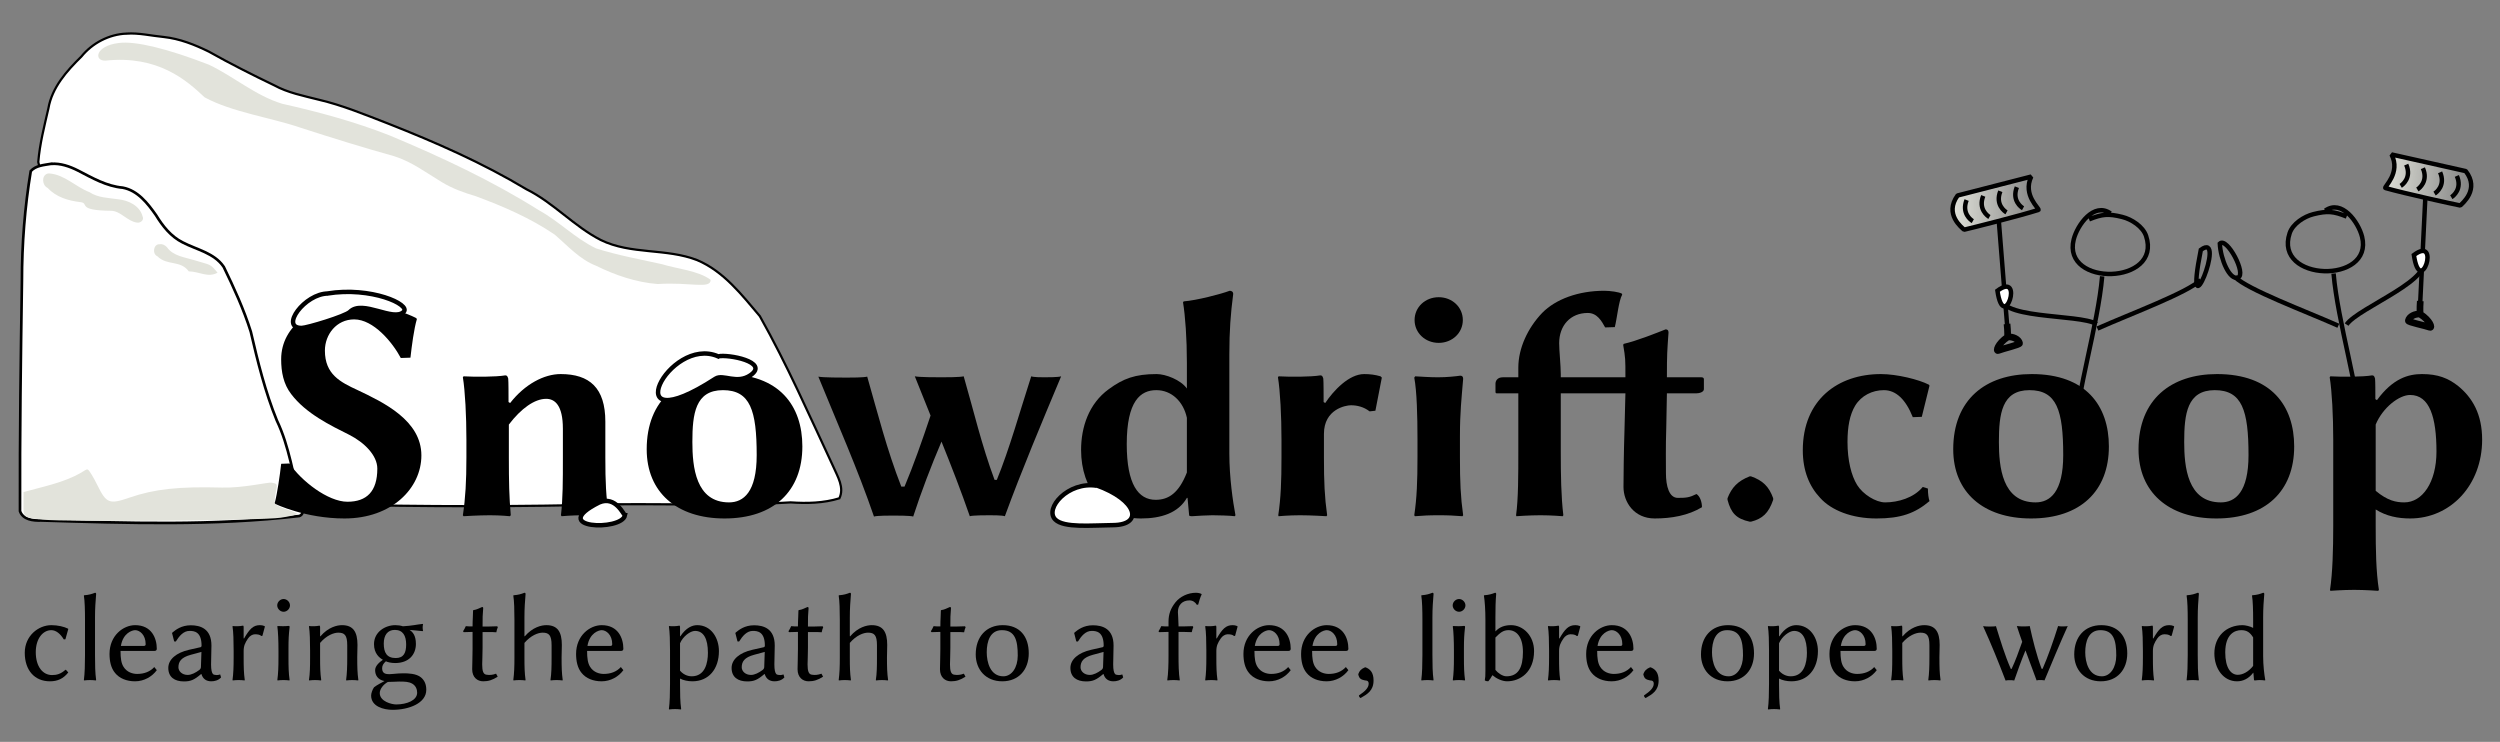 <?xml version="1.0" encoding="UTF-8" standalone="no"?>
<!-- Created with Inkscape (http://www.inkscape.org/) -->

<svg
   xmlns:dc="http://purl.org/dc/elements/1.1/"
   xmlns:cc="http://creativecommons.org/ns#"
   xmlns:rdf="http://www.w3.org/1999/02/22-rdf-syntax-ns#"
   xmlns:svg="http://www.w3.org/2000/svg"
   xmlns="http://www.w3.org/2000/svg"
   xmlns:xlink="http://www.w3.org/1999/xlink"
   version="1.2"
   width="559.69"
   height="166.082"
   id="svg2">
  <rect width="100%" height="100%" fill="#808080" stroke="none"/>
  <defs
     id="defs4">
    <linearGradient
       id="linearGradient3908">
      <stop
         id="stop3910"
         style="stop-color:#e2e3db;stop-opacity:1"
         offset="0" />
      <stop
         id="stop3912"
         style="stop-color:#e2e3db;stop-opacity:0"
         offset="1" />
    </linearGradient>
    <linearGradient
       id="linearGradient3898">
      <stop
         id="stop3900"
         style="stop-color:#e2e3db;stop-opacity:1"
         offset="0" />
      <stop
         id="stop3902"
         style="stop-color:#e2e3db;stop-opacity:0"
         offset="1" />
    </linearGradient>
    <linearGradient
       id="linearGradient3890">
      <stop
         id="stop3892"
         style="stop-color:#e2e3db;stop-opacity:1"
         offset="0" />
      <stop
         id="stop3894"
         style="stop-color:#e2e3db;stop-opacity:0"
         offset="1" />
    </linearGradient>
    <linearGradient
       id="linearGradient3864">
      <stop
         id="stop3866"
         style="stop-color:#333333;stop-opacity:1"
         offset="0" />
    </linearGradient>
    <linearGradient
       id="linearGradient4162">
      <stop
         id="stop4164"
         style="stop-color:#ffffff;stop-opacity:1"
         offset="0" />
    </linearGradient>
    <linearGradient
       id="linearGradient4134">
      <stop
         id="stop4136"
         style="stop-color:#ffffff;stop-opacity:1"
         offset="0" />
    </linearGradient>
    <linearGradient
       id="linearGradient4128">
      <stop
         id="stop4130"
         style="stop-color:#ffffff;stop-opacity:1"
         offset="0" />
    </linearGradient>
    <linearGradient
       id="linearGradient4122">
      <stop
         id="stop4124"
         style="stop-color:#ffffff;stop-opacity:1"
         offset="0" />
    </linearGradient>
    <linearGradient
       id="linearGradient4096">
      <stop
         id="stop4098"
         style="stop-color:#ffffff;stop-opacity:1"
         offset="0" />
    </linearGradient>
    <radialGradient
       cx="-480.725"
       cy="443.142"
       r="10.701"
       fx="-480.725"
       fy="443.142"
       id="radialGradient4102"
       xlink:href="#linearGradient4096"
       gradientUnits="userSpaceOnUse"
       gradientTransform="matrix(1.064,0.257,-0.113,0.466,93.603,360.435)" />
    <linearGradient
       x1="-586.634"
       y1="457.53"
       x2="-578.333"
       y2="456.958"
       id="linearGradient4126"
       xlink:href="#linearGradient4122"
       gradientUnits="userSpaceOnUse"
       gradientTransform="translate(2.269,-12.154)" />
    <linearGradient
       x1="-630.481"
       y1="457.808"
       x2="-604.693"
       y2="457.808"
       id="linearGradient4132"
       xlink:href="#linearGradient4128"
       gradientUnits="userSpaceOnUse"
       gradientTransform="translate(-18.15,-57.854)" />
    <linearGradient
       x1="-706.366"
       y1="390.724"
       x2="-524.84"
       y2="390.724"
       id="linearGradient4138"
       xlink:href="#linearGradient4134"
       gradientUnits="userSpaceOnUse" />
    <linearGradient
       x1="-566.929"
       y1="414.818"
       x2="-544.884"
       y2="414.818"
       id="linearGradient4166"
       xlink:href="#linearGradient4162"
       gradientUnits="userSpaceOnUse" />
    <linearGradient
       x1="-273.526"
       y1="373.75"
       x2="-253.284"
       y2="373.75"
       id="linearGradient3906"
       xlink:href="#linearGradient3898"
       gradientUnits="userSpaceOnUse"
       spreadMethod="pad" />
    <linearGradient
       x1="-252.701"
       y1="374.046"
       x2="-273.408"
       y2="375.756"
       id="linearGradient3914"
       xlink:href="#linearGradient3908"
       gradientUnits="userSpaceOnUse" />
  </defs>
  <g
     transform="translate(713.853,-330.445)"
     id="layer1">
    <g
       id="g4236">
      <path
         d="m -685.562,337.969 c -3.892,0.169 -7.62,2.119 -10.071,5.134 -3.292,3.227 -6.585,6.926 -7.388,11.628 -0.91,3.957 -1.932,7.933 -2.265,11.981 0.471,2.544 2.76,4.134 4.127,6.186 18.47,23.284 36.939,46.568 55.409,69.852 1.591,1.012 3.547,0.315 5.303,0.602 21.508,0.562 43.029,0.548 64.536,-0.01 13.02,-0.134 26.06,0.443 39.062,-0.424 3.649,0.249 7.39,0.168 10.911,-0.918 1.163,-2.403 -0.41,-4.893 -1.358,-7.072 -5.299,-11.324 -10.314,-22.805 -16.454,-33.709 -4.042,-4.776 -8.083,-10.027 -14.015,-12.534 -6.925,-2.705 -14.822,-1.193 -21.567,-4.498 -6.031,-3.076 -10.596,-8.361 -16.67,-11.373 -9.799,-5.89 -20.307,-10.493 -30.924,-14.686 -5.146,-1.977 -10.249,-4.127 -15.637,-5.377 -3.363,-0.859 -6.824,-1.523 -9.9,-3.207 -4.943,-2.376 -9.844,-4.844 -14.623,-7.535 -3.187,-1.565 -6.527,-2.887 -10.081,-3.278 -2.803,-0.264 -5.562,-0.951 -8.395,-0.762 z"
         id="path4114"
         style="fill:url(#linearGradient4138);fill-opacity:1;stroke:#000000;stroke-width:0.5;stroke-linecap:butt;stroke-linejoin:miter;stroke-miterlimit:4;stroke-opacity:1;stroke-dasharray:none" />
      <path
         d="m -690.265,344.021 c 11.818,-1.273 18.243,4.464 22.226,8.219 6.134,3.333 14.939,4.547 21.502,6.808 6.949,2.251 13.928,4.414 20.962,6.38 3.914,1.226 7.201,3.732 10.672,5.818 2.357,1.43 4.96,2.354 7.589,3.133 6.135,2.275 12.213,4.894 17.639,8.587 2.933,2.516 5.585,5.548 9.272,6.977 4.311,2.12 8.967,3.716 13.778,4.089 7.343,-0.469 11.863,1.216 11.875,-0.938 -2.772,-2.081 -7.664,-2.478 -10.849,-3.49 -4.944,-1.111 -9.968,-1.996 -14.793,-3.543 -4.65,-2.214 -8.26,-6.043 -12.757,-8.516 -10.598,-6.659 -21.975,-11.976 -33.508,-16.795 -7.777,-3.055 -15.864,-5.247 -24.007,-7.073 -6,-1.816 -10.8,-6.077 -16.4,-8.74 -9.251,-3.589 -16.474,-5.37 -20.216,-4.865 -5.299,0.654 -5.564,4.031 -2.986,3.948 z"
         id="path4158"
         style="fill:#e2e3db;fill-opacity:1;stroke-width:0.5;stroke-miterlimit:4;stroke-dasharray:none" />
    </g>
    <g
       transform="matrix(-1,0.018,0.018,1,-440.39,1.719)"
       id="g3872">
      <path
         d="m -261.168,400.823 c 0.166,1.724 0.09,2.919 0.09,2.919 -2.288,1.54 -2.679,3.211 -2.133,2.996 1.039,-0.408 4.872,-1.236 4.8,-1.564 -0.207,-0.947 -1.521,-1.553 -2.667,-1.432"
         id="path3874"
         style="fill:none;stroke:#000000;stroke-width:1.5;stroke-linecap:butt;stroke-linejoin:miter;stroke-miterlimit:4;stroke-opacity:1;stroke-dasharray:none" />
      <path
         d="m -253.799,375.385 c 0.285,-0.285 -3.558,-3.332 -1.519,-7.482 l -16.536,4.022 c -3.109,4.151 0.895,7.214 1.354,7.673 1.487,-0.319 12.426,-2.914 16.7,-4.213 z"
         id="path3876"
         style="fill:url(#linearGradient3914);fill-opacity:1;stroke:#000000;stroke-width:1px;stroke-linecap:butt;stroke-linejoin:bevel;stroke-opacity:1" />
      <path
         d="m -269.853,372.969 c -1.203,2.93 0.894,4.493 1.328,4.736"
         id="path3878"
         style="fill:none;stroke:#000000;stroke-width:1px;stroke-linecap:butt;stroke-linejoin:miter;stroke-opacity:1" />
      <path
         d="m -266.121,372.089 c -1.203,2.93 0.894,4.493 1.328,4.736"
         id="path3880"
         style="fill:none;stroke:#000000;stroke-width:1px;stroke-linecap:butt;stroke-linejoin:miter;stroke-opacity:1" />
      <path
         d="m -262.283,371.102 c -1.203,2.93 0.894,4.493 1.328,4.736"
         id="path3882"
         style="fill:none;stroke:#000000;stroke-width:1px;stroke-linecap:butt;stroke-linejoin:miter;stroke-opacity:1" />
      <path
         d="m -258.569,370.232 c -1.203,2.93 0.894,4.493 1.328,4.736"
         id="path3884"
         style="fill:none;stroke:#000000;stroke-width:1px;stroke-linecap:butt;stroke-linejoin:miter;stroke-opacity:1" />
      <path
         d="M 452.775,71.739 451.158,47.49"
         transform="translate(-713.853,330.445)"
         id="path3886"
         style="fill:none;stroke:#000000;stroke-width:1px;stroke-linecap:butt;stroke-linejoin:miter;stroke-opacity:1" />
    </g>
    <g
       id="g4240">
      <path
         d="m -702.438,367.125 c -1.571,0.277 -3.385,0.357 -4.531,1.625 -1.342,8.112 -1.973,16.332 -1.974,24.553 -0.259,17.189 -0.487,34.38 -0.432,51.572 0.646,1.918 2.983,2.165 4.719,2.094 19.265,0.585 38.622,1.227 57.812,-1 1.189,-0.44 0.875,-2.015 0.312,-2.844 -1.745,-6.194 -2.542,-12.703 -5.351,-18.559 -2.603,-6.404 -4.265,-13.134 -5.821,-19.852 -1.573,-5.011 -3.768,-9.807 -6.059,-14.518 -2.126,-3.145 -6.086,-3.843 -9.242,-5.502 -2.588,-1.3 -4.44,-3.647 -5.917,-6.072 -1.855,-2.637 -4.093,-5.532 -7.448,-6.162 -3.631,-0.317 -6.842,-2.19 -10.013,-3.829 -1.889,-0.95 -3.908,-1.663 -6.055,-1.506 z"
         id="path3244"
         style="fill:#ffffff;fill-opacity:1;stroke:#000000;stroke-width:0.6;stroke-linecap:butt;stroke-linejoin:miter;stroke-miterlimit:4;stroke-opacity:1;stroke-dasharray:none" />
      <path
         d="m -704.258,446.779 c -4.46,-0.495 -4.358,-0.412 -4.339,-3.501 l 0.016,-2.673 4.788,-1.268 c 8.471,-2.243 8.956,-4.162 9.64,-3.74 0.313,0.193 1.26,1.757 2.105,3.475 2.009,4.082 2.67,4.34 7.163,2.786 5.591,-1.933 11.049,-2.526 20.757,-2.256 4.681,0.13 10.366,-1.247 11.094,-1.1 1.322,0.266 1.323,0.268 0.919,2.16 -0.222,1.042 -0.302,2.16 -0.177,2.484 0.125,0.325 1.291,0.926 2.592,1.336 1.301,0.41 2.365,0.877 2.365,1.037 0,0.16 -1.676,0.538 -3.724,0.839 -4.331,0.637 -48.129,0.983 -53.2,0.42 l 0,0 z"
         id="path3276"
         style="fill:#e2e3db;fill-opacity:1;stroke-width:4;stroke-miterlimit:4;stroke-dasharray:none" />
      <path
         d="m -678.094,385.125 c -1.417,-0.111 -1.741,2.166 -0.531,2.688 2.222,2.208 5.12,0.789 7.04,3.384 2.362,0.033 4.29,1.499 6.438,0.297 -1.773,-2.128 -1.442,-1.624 -5.184,-2.797 -2.154,-0.675 -4.745,-0.905 -6.148,-2.914 -0.408,-0.437 -0.999,-0.779 -1.615,-0.658 z"
         id="path3278"
         style="fill:#e2e3db;fill-opacity:1;stroke-width:4;stroke-miterlimit:4;stroke-dasharray:none" />
      <path
         d="m -703.312,369.344 c -1.301,0.526 -1.085,2.603 0.094,3.156 1.953,2.088 4.645,2.883 7.371,3.198 2.095,0.242 -0.98,1.863 6.874,1.939 2.102,0.02 3.652,2.367 5.786,2.644 0.792,0.13 1.674,-0.577 1.25,-1.406 -0.607,-2.363 -3.173,-3.592 -5.43,-3.81 -2.184,-0.334 -4.549,-0.324 -6.445,-1.596 -3.08,-1.166 -5.533,-3.902 -8.938,-4.188 -0.194,-0.012 -0.378,-0.005 -0.562,0.062 z"
         id="path3280"
         style="fill:#e2e3db;fill-opacity:1;stroke-width:4;stroke-miterlimit:4;stroke-dasharray:none" />
    </g>
    <g
       transform="translate(311.429,100)"
       id="flowRoot2985"
       style="font-size:12px;font-style:normal;font-variant:normal;font-weight:bold;font-stretch:normal;line-height:125%;letter-spacing:0px;word-spacing:0px;fill:#000000;fill-opacity:1;stroke:none;font-family:Linux Biolinum Shadow O;-inkscape-font-specification:Linux Biolinum Shadow O Bold">
      <path
         d="m -947.503,342.774 c -4.392,0 -10.44,-4.752 -12.96,-8.568 l -1.872,0.072 c -0.288,2.592 -0.864,6.624 -1.44,8.784 l 0.144,0.216 c 0,0 6.696,3.24 15.48,3.24 10.584,0 17.208,-6.768 17.208,-14.112 0,-7.848 -8.496,-11.88 -14.256,-14.616 -3.888,-1.8 -7.344,-3.528 -7.344,-8.856 0,-3.6 2.592,-6.984 6.552,-6.984 4.32,0 8.568,5.112 10.44,8.64 l 2.16,-0.072 c 0.288,-2.592 0.792,-6.48 1.44,-8.64 l -0.144,-0.216 c 0,0 -5.904,-3.24 -14.688,-3.24 -8.136,0 -15.552,4.824 -15.552,12.456 0,2.808 0.504,5.544 2.232,7.776 3.312,4.392 8.856,7.056 13.032,9.144 3.384,1.728 6.264,4.608 6.264,7.56 0,5.112 -2.376,7.416 -6.696,7.416"
         id="path4343"
         style="font-size:72px;font-family:Linux Biolinum O;-inkscape-font-specification:Linux Biolinum O Bold" />
      <path
         d="m -889.761,332.838 0,-7.992 c 0,-7.56 -3.528,-10.656 -10.008,-10.656 -3.672,0 -7.992,2.232 -11.304,6.48 l -0.36,-0.216 c 0,-1.584 0,-4.608 -0.072,-5.256 -0.144,-0.432 -0.216,-0.72 -0.648,-0.72 -2.088,0.36 -6.84,0.36 -9.36,0.216 l -0.144,0.216 c 0.504,3.096 0.792,8.64 0.792,13.968 l 0,3.96 c 0,5.4 -0.216,9.144 -0.792,12.96 l 0.144,0.216 c 0,0 3.384,-0.216 5.904,-0.216 2.448,0 4.464,0.216 4.464,0.216 l 0.216,-0.216 c -0.36,-4.104 -0.432,-7.488 -0.432,-12.96 l 0,-7.344 c 2.736,-3.6 5.76,-5.76 8.352,-5.76 1.944,0 3.744,1.44 3.744,6.696 l 0,6.408 c 0,5.4 0,9.144 -0.432,12.96 l 0.144,0.216 c 0,0 2.304,-0.216 4.824,-0.216 2.448,0 5.616,0.216 5.616,0.216 l 0.144,-0.216 c -0.648,-4.104 -0.792,-7.488 -0.792,-12.96"
         id="path4345"
         style="font-size:72px;font-family:Linux Biolinum O;-inkscape-font-specification:Linux Biolinum O Bold" />
      <path
         d="m -880.501,331.038 c 0,9.576 6.696,15.48 17.424,15.48 11.016,0 17.424,-6.12 17.424,-16.128 0,-9.072 -5.112,-16.2 -17.28,-16.2 -10.296,0 -17.568,5.688 -17.568,16.848 m 17.064,-13.248 c 6.12,0 7.56,4.536 7.56,14.544 0,8.28 -2.952,10.584 -6.192,10.584 -7.488,0 -8.208,-7.992 -8.208,-13.536 0,-6.264 0.648,-11.592 6.84,-11.592"
         id="path4347"
         style="font-size:72px;font-family:Linux Biolinum O;-inkscape-font-specification:Linux Biolinum O Bold" />
      <path
         d="m -829.623,346.086 c 0.648,-0.216 3.672,-0.216 4.32,-0.216 0.648,0 3.888,0 4.464,0.216 1.8,-5.544 4.032,-11.376 6.336,-16.776 2.232,5.544 4.392,11.088 6.336,16.704 0.648,-0.216 3.816,-0.216 4.464,-0.216 0.648,0 2.808,0 3.384,0.216 3.744,-10.224 8.28,-21.024 12.6,-31.32 -0.576,0.216 -3.096,0.216 -3.744,0.216 -0.648,0 -2.376,0 -2.952,-0.216 -2.448,7.56 -4.896,16.344 -7.704,23.184 l -0.504,0 c -2.88,-7.704 -4.68,-15.48 -6.912,-23.184 -0.864,0.216 -4.032,0.216 -4.968,0.216 -1.008,0 -4.968,0 -5.976,-0.216 1.152,2.952 2.376,5.832 3.528,8.784 -1.872,5.616 -3.888,11.304 -5.832,15.912 l -0.72,0 c -3.24,-8.28 -5.256,-16.344 -7.632,-24.624 -0.864,0.216 -3.672,0.216 -4.608,0.216 -1.008,0 -5.328,0 -6.336,-0.216 4.32,10.584 8.856,20.808 12.456,31.32"
         id="path4349"
         style="font-size:72px;font-family:Linux Biolinum O;-inkscape-font-specification:Linux Biolinum O Bold" />
      <path
         d="m -759.566,336.222 c -1.8,4.608 -4.104,6.12 -6.984,6.12 -3.888,0 -6.48,-3.456 -6.48,-12.456 0,-9.72 3.096,-12.096 6.624,-12.096 3.384,0 6.048,2.52 6.84,6.192 l 0,12.24 m 0,5.688 0.144,0 0.36,3.888 c 0,0.144 0.216,0.216 0.648,0.216 0.936,-0.072 3.528,-0.216 4.536,-0.216 0.936,0 4.104,0.072 5.04,0.216 l 0.144,-0.216 c -0.576,-3.096 -1.368,-8.424 -1.368,-13.824 l 0,-22.176 c 0,-5.328 0.288,-9.072 0.864,-13.536 0,-0.504 -0.36,-0.72 -0.792,-0.72 -1.872,0.72 -7.416,2.16 -10.296,2.376 l -0.144,0.216 c 0.504,3.096 0.864,8.064 0.864,13.536 l 0,5.76 c -1.368,-1.944 -4.752,-3.24 -6.768,-3.24 -4.824,0 -7.488,1.008 -10.728,3.384 -4.464,3.24 -6.192,8.496 -6.192,13.608 0,8.856 5.4,15.336 13.392,15.336 4.536,0 8.352,-1.224 10.296,-4.608"
         id="path4351"
         style="font-size:72px;font-family:Linux Biolinum O;-inkscape-font-specification:Linux Biolinum O Bold" />
      <path
         d="m -728.597,320.67 -0.36,-0.216 c 0,-1.584 -10e-6,-4.608 -0.072,-5.256 -0.144,-0.432 -0.216,-0.72 -0.648,-0.72 -2.088,0.36 -6.84,0.36 -9.36,0.216 l -0.144,0.216 c 0.504,3.096 0.792,8.64 0.792,13.968 l 0,3.96 c 0,5.4 -0.144,9.072 -0.72,12.96 l 0.072,0.216 c 0,0 2.304,-0.216 4.824,-0.216 2.448,0 5.904,0.216 5.904,0.216 l 0.144,-0.216 c -0.576,-4.104 -0.72,-7.488 -0.72,-12.96 l 0,-5.256 c 0,-5.544 4.896,-6.408 6.048,-6.408 1.368,0 2.88,0.36 4.176,1.368 l 1.296,-0.144 1.44,-7.416 -0.288,-0.288 c -1.224,-0.36 -2.376,-0.504 -3.672,-0.504 -3.384,0 -6.84,3.672 -8.712,6.48"
         id="path4353"
         style="font-size:72px;font-family:Linux Biolinum O;-inkscape-font-specification:Linux Biolinum O Bold" />
      <path
         d="m -708.59,302.094 c 0,2.88 2.376,5.112 5.4,5.112 3.024,0 5.4,-2.232 5.4,-5.112 0,-2.88 -2.376,-5.112 -5.4,-5.112 -3.024,0 -5.4,2.232 -5.4,5.112 m 0.648,26.784 0,3.96 c 0,5.4 -0.144,9.072 -0.72,12.96 l 0.144,0.216 c 2.16,-0.144 2.808,-0.216 5.328,-0.216 2.448,0 3.168,0.072 5.328,0.216 l 0.144,-0.216 c -0.576,-4.104 -0.72,-7.488 -0.72,-12.96 l 0,-4.752 c 0,-5.4 0.36,-8.424 0.72,-12.816 0,-0.504 -0.216,-0.72 -0.648,-0.72 -1.008,0.144 -2.952,0.36 -4.968,0.36 -1.872,0 -3.816,-0.144 -5.112,-0.216 l -0.216,0.288 c 0.576,3.096 0.72,8.496 0.72,13.896"
         id="path4355"
         style="font-size:72px;font-family:Linux Biolinum O;-inkscape-font-specification:Linux Biolinum O Bold" />
      <path
         d="m -680.038,300.51 c -3.168,3.312 -5.328,7.848 -5.328,12.24 l 0,2.16 -3.456,0 c -1.296,0 -1.656,0.864 -1.656,1.44 l 0,1.728 c 0,0.36 0.072,0.432 0.36,0.432 l 4.752,0 0,12.888 c 0,5.4 0,10.728 -0.504,14.4 l 0.072,0.216 c 0,0 2.88,-0.216 5.4,-0.216 2.448,0 4.968,0.216 4.968,0.216 l 0.144,-0.216 c -0.504,-4.176 -0.576,-9 -0.576,-14.4 l 0,-12.888 9.72,0 0.576,0 4.176,0 -0.216,8.496 c -0.144,4.32 -0.216,10.296 -0.216,12.456 0,3.384 2.376,7.056 6.984,7.056 3.744,0 7.488,-0.648 10.584,-2.52 0,-1.152 -0.432,-2.448 -1.224,-2.952 -1.584,0.792 -2.304,0.864 -4.176,0.864 -1.944,0 -2.664,-2.592 -2.664,-5.544 0,-2.16 -0.072,-5.832 0.072,-10.152 l 0.144,-7.704 6.552,0 c 0.72,0 1.728,-0.288 1.728,-0.936 l 0,-2.232 c 0,-0.288 -0.216,-0.432 -0.576,-0.432 l -7.704,0 c 0,-5.4 0.072,-5.832 0.36,-10.008 0,-0.504 -0.216,-0.72 -0.648,-0.72 -1.8,0.72 -6.48,2.592 -9.36,3.24 l -0.144,0.216 c 0.504,3.024 0.504,3.096 0.504,7.272 l -3.096,0 -1.08,0 -10.296,0 0,-0.72 c 0,-1.8 -0.36,-5.328 -0.36,-6.912 0,-3.96 2.52,-6.768 6.408,-6.768 2.088,0 3.096,1.8 3.888,3.24 l 2.16,-0.072 c 0.504,-1.944 0.864,-5.904 1.656,-7.272 l -0.072,-0.216 c -0.576,-0.36 -2.592,-0.648 -3.96,-0.648 -5.76,0 -10.872,1.872 -13.896,4.968"
         id="path4357"
         style="font-size:72px;font-family:Linux Biolinum O;-inkscape-font-specification:Linux Biolinum O Bold" />
      <path
         d="m -638.534,342.342 c 0.792,3.024 2.016,4.248 4.968,4.896 l 0.288,0 c 2.592,-0.648 3.96,-1.944 4.968,-4.896 l 0,-0.36 c -0.936,-2.592 -2.304,-3.96 -4.968,-4.896 l -0.288,0 c -2.736,1.08 -4.032,2.52 -4.968,4.896 l 0,0.36"
         id="path4359"
         style="font-size:72px;font-family:Linux Biolinum O;-inkscape-font-specification:Linux Biolinum O Bold" />
      <path
         d="m -603.535,317.79 c 2.736,0 4.896,2.088 6.48,6.048 l 2.016,-0.072 1.728,-6.984 -0.144,-0.216 c -2.232,-1.152 -7.128,-2.376 -10.728,-2.376 -9.648,0 -17.496,5.76 -17.496,17.064 0,4.536 1.44,8.064 3.888,10.656 2.52,2.808 7.128,4.608 12.6,4.608 5.472,0 8.64,-1.152 11.88,-3.888 -0.216,-0.648 -0.36,-1.656 -0.36,-2.808 l -1.152,-0.36 c -2.016,2.448 -5.544,3.456 -8.424,3.456 -2.088,0 -4.968,-1.8 -6.264,-3.888 -1.296,-2.088 -2.16,-5.472 -2.16,-9.648 0,-3.384 0.504,-6.12 1.728,-8.136 1.368,-2.232 3.816,-3.456 6.408,-3.456"
         id="path4361"
         style="font-size:72px;font-family:Linux Biolinum O;-inkscape-font-specification:Linux Biolinum O Bold" />
      <path
         d="m -588.001,331.038 c 0,9.576 6.696,15.48 17.424,15.48 11.016,0 17.424,-6.12 17.424,-16.128 0,-9.072 -5.112,-16.2 -17.28,-16.2 -10.296,0 -17.568,5.688 -17.568,16.848 m 17.064,-13.248 c 6.12,0 7.56,4.536 7.56,14.544 0,8.28 -2.952,10.584 -6.192,10.584 -7.488,0 -8.208,-7.992 -8.208,-13.536 0,-6.264 0.648,-11.592 6.84,-11.592"
         id="path4363"
         style="font-size:72px;font-family:Linux Biolinum O;-inkscape-font-specification:Linux Biolinum O Bold" />
      <path
         d="m -546.517,331.038 c 0,9.576 6.696,15.48 17.424,15.48 11.016,0 17.424,-6.12 17.424,-16.128 0,-9.072 -5.112,-16.2 -17.28,-16.2 -10.296,0 -17.568,5.688 -17.568,16.848 m 17.064,-13.248 c 6.12,0 7.56,4.536 7.56,14.544 0,8.28 -2.952,10.584 -6.192,10.584 -7.488,0 -8.208,-7.992 -8.208,-13.536 0,-6.264 0.648,-11.592 6.84,-11.592"
         id="path4365"
         style="font-size:72px;font-family:Linux Biolinum O;-inkscape-font-specification:Linux Biolinum O Bold" />
      <path
         d="m -493.423,325.494 c 1.584,-3.816 5.256,-6.624 7.704,-6.624 4.392,0 5.904,5.04 5.904,12.672 0,6.912 -3.168,11.376 -7.2,11.376 -1.8,0 -3.744,-0.36 -6.408,-2.592 l 0,-14.832 m 0.288,-5.472 -0.36,-0.216 c 0,-1.584 0,-3.96 -0.072,-4.608 -0.144,-0.432 -0.216,-0.72 -0.648,-0.72 -2.088,0.36 -6.84,0.36 -9.36,0.216 l -0.144,0.216 c 0.504,3.096 0.792,8.64 0.792,13.968 l 0,19.224 c 0,5.4 -0.144,10.584 -0.72,14.4 l 0.072,0.216 c 0,0 2.808,-0.216 5.328,-0.216 2.448,0 5.4,0.216 5.4,0.216 l 0.144,-0.216 c -0.648,-4.104 -0.72,-9 -0.72,-14.4 l 0,-3.6 c 2.376,1.512 5.04,2.016 7.704,2.016 9.072,0 16.128,-7.488 16.128,-17.64 0,-5.688 -2.16,-9.432 -5.472,-12.096 -2.16,-1.656 -4.392,-2.592 -7.992,-2.592 -3.096,0 -6.552,1.008 -10.08,5.832"
         id="path4367"
         style="font-size:72px;font-family:Linux Biolinum O;-inkscape-font-specification:Linux Biolinum O Bold" />
    </g>
    <path
       d="m -241.367,378.224 c -3.676,-2.629 -7.415,2.555 -8.238,5.846 -2.664,10.656 19.863,10.163 16.21,-0.797 -0.706,-2.118 -3.265,-3.74 -5.315,-4.252 -3.171,-0.793 -4.548,-0.626 -7.441,0.531"
       id="path3049"
       style="fill:none;stroke:#000000;stroke-width:1px;stroke-linecap:butt;stroke-linejoin:miter;stroke-opacity:1" />
    <path
       d="m -243.227,392.308 c -0.925,10.837 -5.846,26.671 -5.846,34.281"
       id="path3051"
       style="fill:none;stroke:#000000;stroke-width:1px;stroke-linecap:butt;stroke-linejoin:miter;stroke-opacity:1" />
    <path
       d="m -244.482,402.995 c -3.835,-2.396 -23.529,-0.865 -21.292,-6.896"
       id="path3053"
       style="fill:none;stroke:#000000;stroke-width:1px;stroke-linecap:butt;stroke-linejoin:miter;stroke-opacity:1" />
    <path
       d="m -244.29,404.001 c 7.463,-3.32 20.29,-8.066 23.119,-10.895"
       id="path3055"
       style="fill:none;stroke:#000000;stroke-width:1px;stroke-linecap:butt;stroke-linejoin:miter;stroke-opacity:1" />
    <path
       d="m -193.284,377.597 c 3.676,-2.629 7.415,2.555 8.238,5.846 2.664,10.656 -19.863,10.163 -16.21,-0.797 0.706,-2.118 3.265,-3.74 5.315,-4.252 3.171,-0.793 4.548,-0.626 7.441,0.531"
       id="path3049-6"
       style="fill:none;stroke:#000000;stroke-width:1px;stroke-linecap:butt;stroke-linejoin:miter;stroke-opacity:1" />
    <path
       d="m -191.423,391.681 c 0.925,10.837 5.846,26.671 5.846,34.281"
       id="path3051-2"
       style="fill:none;stroke:#000000;stroke-width:1px;stroke-linecap:butt;stroke-linejoin:miter;stroke-opacity:1" />
    <path
       d="m -188.5,403.108 c 2.486,-3.777 21.024,-10.599 16.476,-15.147"
       id="path3053-8"
       style="fill:none;stroke:#000000;stroke-width:1px;stroke-linecap:butt;stroke-linejoin:miter;stroke-opacity:1" />
    <path
       d="m -190.36,403.373 c -7.463,-3.32 -20.29,-8.066 -23.119,-10.895"
       id="path3055-4"
       style="fill:none;stroke:#000000;stroke-width:1px;stroke-linecap:butt;stroke-linejoin:miter;stroke-opacity:1" />
    <path
       d="m -221.144,386.386 c -4.056,20.273 6.069,-4.552 0,0 z"
       id="path3182"
       style="fill:none;stroke:#000000;stroke-width:1px;stroke-linecap:butt;stroke-linejoin:miter;stroke-opacity:1" />
    <path
       d="m -216.889,384.985 c 0.167,3.536 2.199,8.219 4.043,7.606 2.049,-0.68 -2.468,-9.185 -4.043,-7.606 z"
       id="path3184"
       style="fill:none;stroke:#000000;stroke-width:1px;stroke-linecap:butt;stroke-linejoin:miter;stroke-opacity:1" />
    <path
       d="m -553.063,410.231 c -11.072,-4.85 -23.478,19.805 -0.602,4.986 1.705,-1.104 4.765,1.333 7.824,-0.773 4.336,-2.986 -5.14,-4.738 -7.222,-4.213 z"
       id="path3186"
       style="fill:url(#linearGradient4166);fill-opacity:1;stroke:#000000;stroke-width:1px;stroke-linecap:butt;stroke-linejoin:miter;stroke-opacity:1" />
    <path
       d="m -573.931,445.803 c -0.288,-0.007 -2.071,-4.474 -5.789,-2.865 -11.74,5.87 5.09,6.474 5.789,2.865 z"
       id="path3190"
       style="fill:url(#linearGradient4126);fill-opacity:1;stroke:#000000;stroke-width:1px;stroke-linecap:butt;stroke-linejoin:miter;stroke-opacity:1" />
    <path
       d="m -640.411,396.157 c -5.215,0 -10.881,7.709 -5.933,7.709 1.23,0 9.831,-2.609 10.833,-3.611 2.824,-2.824 9.741,2.295 12.036,0 1.634,-1.634 -7.333,-5.702 -17.106,-4.098"
       id="path3198"
       style="fill:url(#linearGradient4132);fill-opacity:1;stroke:#000000;stroke-width:1px;stroke-linecap:butt;stroke-linejoin:miter;stroke-opacity:1" />
    <path
       d="m -468.331,439.19 c -6.4,-1.016 -11.754,5.09 -9.281,7.563 1.937,1.937 8.106,1.296 12.944,1.256 6.897,-0.057 5.42,-5.66 -3.777,-8.934"
       id="path4094"
       style="fill:url(#radialGradient4102);fill-opacity:1;stroke:#000000;stroke-width:1px;stroke-linecap:butt;stroke-linejoin:miter;stroke-opacity:1" />
    <g
       id="text4104"
       style="font-size:13.345px;font-style:normal;font-variant:normal;font-weight:normal;font-stretch:normal;line-height:125%;letter-spacing:0px;word-spacing:0px;fill:#000000;fill-opacity:1;stroke:none;font-family:Linux Biolinum O;-inkscape-font-specification:Linux Biolinum O">
      <path
         d="m -702.374,471.522 c 1.064,0 2.044,0.812 2.8,2.072 l 0.364,-0.028 0.644,-2.296 -0.056,-0.084 c -0.868,-0.448 -2.324,-0.784 -3.724,-0.784 -2.912,0 -5.964,2.38 -5.964,6.188 0,3.92 2.212,6.384 5.628,6.384 1.68,0 2.996,-0.56 4.116,-1.988 l -0.532,-0.588 -0.112,0 c -1.064,0.952 -1.96,1.176 -2.996,1.176 -2.044,0 -3.64,-1.848 -3.64,-5.124 0,-3.08 1.624,-4.928 3.472,-4.928"
         id="path4266"
         style="font-size:28px" />
      <path
         d="m -694.823,477.094 c 0,2.1 -0.056,4.116 -0.252,5.6 l 0.056,0.084 c 0.336,-0.056 0.98,-0.084 1.316,-0.084 0.336,0 0.98,0.028 1.316,0.084 l 0.056,-0.084 c -0.224,-1.596 -0.252,-3.472 -0.252,-5.6 l 0,-8.4 c 0,-2.1 0.112,-3.472 0.252,-5.264 0,-0.196 -0.084,-0.28 -0.252,-0.28 -0.728,0.28 -1.316,0.476 -2.436,0.56 l -0.056,0.084 c 0.196,1.204 0.252,3.276 0.252,5.404 l 0,7.896"
         id="path4268"
         style="font-size:28px" />
      <path
         d="m -686.788,475.05 c 0.476,-2.912 2.548,-3.528 3.192,-3.528 1.008,0 2.352,1.036 2.352,3.136 0,0.252 -0.112,0.392 -0.392,0.392 l -5.152,0 m 7.476,4.732 c -0.98,1.064 -2.296,1.54 -3.836,1.54 -0.98,0 -2.296,-0.364 -3.052,-1.596 -0.504,-0.784 -0.672,-1.904 -0.672,-3.556 l 7.616,0 c 0.308,0 0.504,-0.168 0.504,-0.476 0,-2.352 -1.148,-5.292 -4.844,-5.292 -2.66,0 -5.74,2.324 -5.74,6.44 0,1.596 0.308,3.164 1.26,4.284 0.952,1.176 2.548,1.848 4.452,1.848 2.016,0 3.808,-1.036 4.872,-2.492 l -0.56,-0.7"
         id="path4270"
         style="font-size:28px" />
      <path
         d="m -668.756,476.394 -0.112,3.332 c 0,0.364 -0.168,0.56 -0.392,0.728 -0.784,0.588 -1.736,1.092 -2.576,1.092 -1.26,0 -2.072,-0.84 -2.072,-1.708 0,-1.26 0.588,-2.212 2.772,-2.8 l 2.38,-0.644 m 0,4.956 c 0.308,1.12 1.148,1.624 2.184,1.624 0.7,0 1.568,-0.168 2.212,-0.868 l -0.196,-0.672 c -0.308,0.112 -0.56,0.14 -0.756,0.14 -0.28,0 -0.644,-0.056 -0.84,-0.196 -0.28,-0.28 -0.448,-0.952 -0.448,-2.184 0,-0.812 0.084,-3.92 0.084,-4.228 0,-3.78 -2.492,-4.536 -4.62,-4.536 -2.128,0 -3.416,1.036 -4.116,1.624 l -0.084,0.112 0.476,1.876 0.364,0.028 c 0.784,-1.26 1.736,-2.38 3.08,-2.38 1.008,0 2.688,0.14 2.688,3.304 0,0.196 -0.112,0.308 -0.196,0.336 l -2.604,0.588 c -2.856,0.644 -4.648,2.156 -4.648,4.06 0,2.072 1.428,3.024 3.5,3.024 1.54,0 2.324,-0.364 3.808,-1.624 l 0.112,-0.028"
         id="path4272"
         style="font-size:28px" />
      <path
         d="m -659.307,473.342 0,-2.548 c 0,-0.196 -0.056,-0.28 -0.168,-0.28 -0.644,0.14 -1.652,0.168 -2.268,0.084 l -0.056,0.084 c 0.196,1.232 0.252,3.332 0.252,5.432 l 0,1.54 c 0,2.1 -0.056,3.556 -0.252,5.04 l 0.056,0.084 c 0.336,-0.056 0.98,-0.084 1.316,-0.084 0.336,0 0.98,0.028 1.316,0.084 l 0.056,-0.084 c -0.224,-1.596 -0.252,-2.912 -0.252,-5.04 l 0,-1.456 c 0,-1.176 0.336,-1.848 0.952,-2.772 0.392,-0.616 1.036,-0.98 1.568,-0.98 0.56,0 1.092,0.056 1.456,0.392 l 0.224,-0.056 0.56,-2.072 -0.112,-0.112 c -0.476,-0.14 -0.504,-0.196 -1.008,-0.196 -1.512,0 -2.324,0.868 -3.556,2.996 l -0.084,-0.056"
         id="path4274"
         style="font-size:28px" />
      <path
         d="m -651.79,465.978 c 0,0.756 0.672,1.428 1.428,1.428 0.756,0 1.428,-0.672 1.428,-1.428 0,-0.756 -0.672,-1.428 -1.428,-1.428 -0.756,0 -1.428,0.672 -1.428,1.428 m 0.28,10.136 0,1.54 c 0,2.1 -0.056,3.528 -0.252,5.04 l 0.056,0.084 c 0.336,-0.056 0.98,-0.084 1.316,-0.084 0.336,0 0.98,0.028 1.316,0.084 l 0.056,-0.084 c -0.224,-1.568 -0.252,-2.912 -0.252,-5.04 l 0,-1.988 c 0,-2.1 0.056,-3.108 0.252,-4.816 0,-0.252 -0.056,-0.28 -0.252,-0.28 -0.644,0.084 -1.848,0.084 -2.436,0.028 l -0.056,0.084 c 0.168,1.204 0.252,3.332 0.252,5.432"
         id="path4276"
         style="font-size:28px" />
      <path
         d="m -633.877,477.654 c 0,-0.896 0.056,-1.932 0.056,-2.828 0,-2.912 -0.952,-4.424 -3.472,-4.424 -1.064,0 -3.052,0.42 -4.844,2.52 l -0.056,-0.084 0,-2.044 c -0.028,-0.196 -0.056,-0.28 -0.168,-0.28 -0.644,0.14 -1.652,0.168 -2.268,0.084 l -0.056,0.084 c 0.196,1.232 0.252,3.332 0.252,5.432 l 0,1.54 c 0,2.1 -0.028,3.528 -0.252,5.04 l 0.056,0.084 c 0.336,-0.056 0.98,-0.084 1.316,-0.084 0.336,0 0.98,0.028 1.316,0.084 l 0.056,-0.084 c -0.224,-1.596 -0.252,-2.912 -0.252,-5.04 l 0,-3.276 c 1.428,-1.68 3.052,-2.296 4.06,-2.296 1.428,0 2.016,0.56 2.016,2.828 l 0,2.744 c 0,2.1 -0.056,3.556 -0.252,5.04 l 0.056,0.084 c 0.336,-0.056 0.98,-0.084 1.316,-0.084 0.336,0 0.98,0.028 1.316,0.084 l 0.056,-0.084 c -0.224,-1.596 -0.252,-2.912 -0.252,-5.04"
         id="path4278"
         style="font-size:28px" />
      <path
         d="m -628.835,485.606 c 0,-0.924 0.84,-1.96 1.82,-2.492 0.812,0 2.1,-0.084 2.492,-0.084 1.344,0 2.184,0.028 2.968,0.476 0.812,0.476 1.092,1.288 1.092,2.016 0,1.708 -2.296,2.632 -4.704,2.632 -0.952,0 -3.668,-0.644 -3.668,-2.548 m 8.092,-11.004 c 0,-1.932 -0.756,-2.716 -1.428,-3.136 0.84,0.056 1.764,0.168 2.94,0.28 l 0.084,-0.084 c -0.056,-0.252 -0.084,-0.476 -0.084,-0.728 0,-0.252 0.028,-0.476 0.084,-0.728 l -0.084,-0.084 c -1.344,0.14 -2.352,0.42 -4.424,0.532 -0.504,-0.168 -1.12,-0.252 -1.708,-0.252 -2.212,0 -4.76,1.484 -4.76,4.256 0,2.1 1.204,3.052 1.988,3.5 -0.812,0.56 -1.736,1.372 -1.736,2.324 0,1.148 0.616,2.156 2.1,2.436 -0.588,0.336 -1.652,0.84 -2.352,1.4 -0.364,0.532 -0.644,1.344 -0.644,1.848 0,2.436 2.772,3.192 4.816,3.192 3.612,0 7.532,-1.456 7.532,-4.48 0,-1.232 -0.392,-2.1 -1.176,-2.772 -1.064,-0.896 -2.968,-0.924 -3.948,-0.924 -0.476,0 -1.68,0.056 -2.324,0.14 -0.392,0.028 -0.672,0.056 -0.812,0.056 -0.784,0 -1.624,-0.112 -1.624,-1.316 0,-0.56 0.224,-1.036 0.84,-1.568 0.364,0.196 1.204,0.392 2.072,0.392 3.108,0 4.648,-1.932 4.648,-4.284 m -2.184,0.14 c 0,1.82 -0.532,3.024 -2.324,3.024 -2.016,0 -2.688,-1.204 -2.688,-3.248 0,-1.848 0.84,-3.052 2.464,-3.052 1.82,0 2.548,1.288 2.548,3.276"
         id="path4280"
         style="font-size:28px" />
      <path
         d="m -608.058,470.682 c -0.588,0 -1.176,0 -1.512,-0.056 -0.196,0.476 -0.364,0.728 -0.616,1.148 l 0.14,0.196 c 0.476,-0.028 1.344,-0.028 1.988,-0.056 l 0,3.836 c 0,1.68 -0.084,3.696 -0.084,4.536 0,1.82 1.176,2.688 2.464,2.688 1.176,0 2.072,-0.28 3.248,-1.036 l -0.364,-0.672 c -0.84,0.308 -1.484,0.336 -2.184,0.224 -0.672,-0.112 -0.924,-0.784 -0.924,-2.296 0,-0.84 0.084,-2.044 0.084,-3.724 l 0,-3.528 1.064,0 c 0.672,0 1.624,0 2.016,0.056 0.084,-0.448 0.168,-0.756 0.336,-1.148 l -0.14,-0.196 c -0.504,0 -1.316,0.056 -1.96,0.056 l -1.316,0 c 0,-2.1 0,-2.464 0.14,-4.088 0,-0.224 -0.084,-0.28 -0.252,-0.28 -0.728,0.28 -1.064,0.56 -1.96,0.7 l -0.056,0.084 c 0,1.064 -0.112,1.96 -0.112,3.584 l 0,-0.028"
         id="path4282"
         style="font-size:28px" />
      <path
         d="m -596.442,472.838 0,-4.172 c 0,-2.072 0.112,-3.5 0.252,-5.236 0,-0.196 -0.084,-0.28 -0.252,-0.28 -0.728,0.28 -1.316,0.476 -2.436,0.56 l -0.056,0.084 c 0.196,1.204 0.252,3.304 0.252,5.432 l 0,8.428 c 0,2.1 -0.056,3.472 -0.252,5.04 l 0.056,0.084 c 0.336,-0.056 0.98,-0.084 1.316,-0.084 0.336,0 0.98,0.028 1.316,0.084 l 0.056,-0.084 c -0.224,-1.596 -0.252,-2.912 -0.252,-5.04 l 0,-3.276 c 1.428,-1.68 3.052,-2.296 4.06,-2.296 1.428,0 2.016,0.56 2.016,2.828 l 0,2.744 c 0,2.1 -0.028,3.556 -0.252,5.04 l 0.056,0.084 c 0.336,-0.056 0.98,-0.084 1.316,-0.084 0.336,0 0.98,0.028 1.316,0.084 l 0.056,-0.084 c -0.224,-1.596 -0.252,-2.912 -0.252,-5.04 0,-0.896 0.056,-1.932 0.056,-2.828 0,-2.912 -0.952,-4.424 -3.472,-4.424 -1.064,0 -3.052,0.42 -4.844,2.52 l -0.056,-0.084"
         id="path4284"
         style="font-size:28px" />
      <path
         d="m -582.335,475.05 c 0.476,-2.912 2.548,-3.528 3.192,-3.528 1.008,0 2.352,1.036 2.352,3.136 0,0.252 -0.112,0.392 -0.392,0.392 l -5.152,0 m 7.476,4.732 c -0.98,1.064 -2.296,1.54 -3.836,1.54 -0.98,0 -2.296,-0.364 -3.052,-1.596 -0.504,-0.784 -0.672,-1.904 -0.672,-3.556 l 7.616,0 c 0.308,0 0.504,-0.168 0.504,-0.476 0,-2.352 -1.148,-5.292 -4.844,-5.292 -2.66,0 -5.74,2.324 -5.74,6.44 0,1.596 0.308,3.164 1.26,4.284 0.952,1.176 2.548,1.848 4.452,1.848 2.016,0 3.808,-1.036 4.872,-2.492 l -0.56,-0.7"
         id="path4286"
         style="font-size:28px" />
      <path
         d="m -561.611,474.462 c 0.616,-1.484 2.268,-2.772 3.36,-2.772 1.904,0 2.884,1.736 2.884,4.9 0,2.296 -0.644,5.264 -3.64,5.264 -0.448,0 -1.624,-0.112 -2.604,-1.26 l 0,-6.132 m 0,-1.624 0,-2.044 c 0,-0.196 -0.056,-0.28 -0.168,-0.28 -0.644,0.14 -1.652,0.168 -2.268,0.084 l -0.056,0.084 c 0.196,1.232 0.252,3.332 0.252,5.432 l 0,7.476 c 0,2.1 -0.056,4.116 -0.252,5.6 l 0.056,0.084 c 0.336,-0.056 0.98,-0.084 1.316,-0.084 0.336,0 0.98,0.028 1.316,0.084 l 0.056,-0.084 c -0.224,-1.596 -0.252,-3.472 -0.252,-5.6 l 0,-1.232 c 0.728,0.392 1.764,0.616 2.772,0.616 3.696,0 5.936,-2.8 5.936,-6.748 0,-2.968 -1.736,-5.824 -4.872,-5.824 -1.092,0 -2.492,0.56 -3.78,2.52 l -0.056,-0.084"
         id="path4288"
         style="font-size:28px" />
      <path
         d="m -542.647,476.394 -0.112,3.332 c 0,0.364 -0.168,0.56 -0.392,0.728 -0.784,0.588 -1.736,1.092 -2.576,1.092 -1.26,0 -2.072,-0.84 -2.072,-1.708 0,-1.26 0.588,-2.212 2.772,-2.8 l 2.38,-0.644 m 0,4.956 c 0.308,1.12 1.148,1.624 2.184,1.624 0.7,0 1.568,-0.168 2.212,-0.868 l -0.196,-0.672 c -0.308,0.112 -0.56,0.14 -0.756,0.14 -0.28,0 -0.644,-0.056 -0.84,-0.196 -0.28,-0.28 -0.448,-0.952 -0.448,-2.184 0,-0.812 0.084,-3.92 0.084,-4.228 0,-3.78 -2.492,-4.536 -4.62,-4.536 -2.128,0 -3.416,1.036 -4.116,1.624 l -0.084,0.112 0.476,1.876 0.364,0.028 c 0.784,-1.26 1.736,-2.38 3.08,-2.38 1.008,0 2.688,0.14 2.688,3.304 0,0.196 -0.112,0.308 -0.196,0.336 l -2.604,0.588 c -2.856,0.644 -4.648,2.156 -4.648,4.06 0,2.072 1.428,3.024 3.5,3.024 1.54,0 2.324,-0.364 3.808,-1.624 l 0.112,-0.028"
         id="path4290"
         style="font-size:28px" />
      <path
         d="m -535.214,470.682 c -0.588,0 -1.176,0 -1.512,-0.056 -0.196,0.476 -0.364,0.728 -0.616,1.148 l 0.14,0.196 c 0.476,-0.028 1.344,-0.028 1.988,-0.056 l 0,3.836 c 0,1.68 -0.084,3.696 -0.084,4.536 0,1.82 1.176,2.688 2.464,2.688 1.176,0 2.072,-0.28 3.248,-1.036 l -0.364,-0.672 c -0.84,0.308 -1.484,0.336 -2.184,0.224 -0.672,-0.112 -0.924,-0.784 -0.924,-2.296 0,-0.84 0.084,-2.044 0.084,-3.724 l 0,-3.528 1.064,0 c 0.672,0 1.624,0 2.016,0.056 0.084,-0.448 0.168,-0.756 0.336,-1.148 l -0.14,-0.196 c -0.504,0 -1.316,0.056 -1.96,0.056 l -1.316,0 c 0,-2.1 0,-2.464 0.14,-4.088 0,-0.224 -0.084,-0.28 -0.252,-0.28 -0.728,0.28 -1.064,0.56 -1.96,0.7 l -0.056,0.084 c 0,1.064 -0.112,1.96 -0.112,3.584 l 0,-0.028"
         id="path4292"
         style="font-size:28px" />
      <path
         d="m -523.598,472.838 0,-4.172 c 0,-2.072 0.112,-3.5 0.252,-5.236 0,-0.196 -0.084,-0.28 -0.252,-0.28 -0.728,0.28 -1.316,0.476 -2.436,0.56 l -0.056,0.084 c 0.196,1.204 0.252,3.304 0.252,5.432 l 0,8.428 c 0,2.1 -0.056,3.472 -0.252,5.04 l 0.056,0.084 c 0.336,-0.056 0.98,-0.084 1.316,-0.084 0.336,0 0.98,0.028 1.316,0.084 l 0.056,-0.084 c -0.224,-1.596 -0.252,-2.912 -0.252,-5.04 l 0,-3.276 c 1.428,-1.68 3.052,-2.296 4.06,-2.296 1.428,0 2.016,0.56 2.016,2.828 l 0,2.744 c 0,2.1 -0.028,3.556 -0.252,5.04 l 0.056,0.084 c 0.336,-0.056 0.98,-0.084 1.316,-0.084 0.336,0 0.98,0.028 1.316,0.084 l 0.056,-0.084 c -0.224,-1.596 -0.252,-2.912 -0.252,-5.04 0,-0.896 0.056,-1.932 0.056,-2.828 0,-2.912 -0.952,-4.424 -3.472,-4.424 -1.064,0 -3.052,0.42 -4.844,2.52 l -0.056,-0.084"
         id="path4294"
         style="font-size:28px" />
      <path
         d="m -503.331,470.682 c -0.588,0 -1.176,0 -1.512,-0.056 -0.196,0.476 -0.364,0.728 -0.616,1.148 l 0.14,0.196 c 0.476,-0.028 1.344,-0.028 1.988,-0.056 l 0,3.836 c 0,1.68 -0.084,3.696 -0.084,4.536 0,1.82 1.176,2.688 2.464,2.688 1.176,0 2.072,-0.28 3.248,-1.036 l -0.364,-0.672 c -0.84,0.308 -1.484,0.336 -2.184,0.224 -0.672,-0.112 -0.924,-0.784 -0.924,-2.296 0,-0.84 0.084,-2.044 0.084,-3.724 l 0,-3.528 1.064,0 c 0.672,0 1.624,0 2.016,0.056 0.084,-0.448 0.168,-0.756 0.336,-1.148 l -0.14,-0.196 c -0.504,0 -1.316,0.056 -1.96,0.056 l -1.316,0 c 0,-2.1 0,-2.464 0.14,-4.088 0,-0.224 -0.084,-0.28 -0.252,-0.28 -0.728,0.28 -1.064,0.56 -1.96,0.7 l -0.056,0.084 c 0,1.064 -0.112,1.96 -0.112,3.584 l 0,-0.028"
         id="path4296"
         style="font-size:28px" />
      <path
         d="m -495.411,476.954 c 0,3.36 2.212,6.02 5.936,6.02 3.696,0 5.936,-2.604 5.936,-6.272 0,-3.808 -2.044,-6.3 -5.824,-6.3 -3.668,0 -6.048,2.576 -6.048,6.552 m 5.852,-5.432 c 2.968,0 3.556,2.296 3.556,5.684 0,2.688 -1.344,4.648 -3.22,4.648 -2.968,0 -3.724,-3.22 -3.724,-5.376 0,-2.436 0.756,-4.956 3.388,-4.956"
         id="path4298"
         style="font-size:28px" />
      <path
         d="m -466.795,476.394 -0.112,3.332 c 0,0.364 -0.168,0.56 -0.392,0.728 -0.784,0.588 -1.736,1.092 -2.576,1.092 -1.26,0 -2.072,-0.84 -2.072,-1.708 0,-1.26 0.588,-2.212 2.772,-2.8 l 2.38,-0.644 m 0,4.956 c 0.308,1.12 1.148,1.624 2.184,1.624 0.7,0 1.568,-0.168 2.212,-0.868 l -0.196,-0.672 c -0.308,0.112 -0.56,0.14 -0.756,0.14 -0.28,0 -0.644,-0.056 -0.84,-0.196 -0.28,-0.28 -0.448,-0.952 -0.448,-2.184 0,-0.812 0.084,-3.92 0.084,-4.228 0,-3.78 -2.492,-4.536 -4.62,-4.536 -2.128,0 -3.416,1.036 -4.116,1.624 l -0.084,0.112 0.476,1.876 0.364,0.028 c 0.784,-1.26 1.736,-2.38 3.08,-2.38 1.008,0 2.688,0.14 2.688,3.304 0,0.196 -0.112,0.308 -0.196,0.336 l -2.604,0.588 c -2.856,0.644 -4.648,2.156 -4.648,4.06 0,2.072 1.428,3.024 3.5,3.024 1.54,0 2.324,-0.364 3.808,-1.624 l 0.112,-0.028"
         id="path4300"
         style="font-size:28px" />
      <path
         d="m -452.25,470.682 c -0.616,0 -1.26,0 -1.624,-0.056 -0.196,0.476 -0.364,0.728 -0.616,1.148 l 0.14,0.196 c 0.504,-0.028 1.428,-0.056 2.072,-0.056 l 0.028,0 0,5.208 c 0,2.1 -0.056,4.088 -0.28,5.572 l 0.056,0.084 c 0.336,-0.056 1.008,-0.084 1.344,-0.084 0.336,0 1.008,0.028 1.344,0.084 l 0.056,-0.084 c -0.252,-1.596 -0.28,-3.472 -0.28,-5.572 l 0,-5.208 0.952,0 c 0.672,0 1.624,0.028 2.016,0.056 0.084,-0.448 0.168,-0.728 0.336,-1.148 l -0.14,-0.196 c -0.476,0.028 -1.316,0.056 -1.96,0.056 l -1.204,0 0,-0.252 c 0,-1.008 -0.14,-2.464 -0.14,-2.968 0,-1.54 0.98,-2.604 2.604,-2.604 0.7,0 1.316,0.42 1.624,0.98 l 0.308,-0.028 c 0.196,-0.756 0.476,-1.68 0.784,-2.296 l -0.028,-0.084 c -0.224,-0.14 -0.728,-0.28 -1.26,-0.28 -1.764,0 -3.556,0.84 -4.592,2.156 -1.064,1.344 -1.54,2.66 -1.54,4.284 l 0,1.092"
         id="path4302"
         style="font-size:28px" />
      <path
         d="m -441.542,473.342 0,-2.548 c 0,-0.196 -0.056,-0.28 -0.168,-0.28 -0.644,0.14 -1.652,0.168 -2.268,0.084 l -0.056,0.084 c 0.196,1.232 0.252,3.332 0.252,5.432 l 0,1.54 c 0,2.1 -0.056,3.556 -0.252,5.04 l 0.056,0.084 c 0.336,-0.056 0.98,-0.084 1.316,-0.084 0.336,0 0.98,0.028 1.316,0.084 l 0.056,-0.084 c -0.224,-1.596 -0.252,-2.912 -0.252,-5.04 l 0,-1.456 c 0,-1.176 0.336,-1.848 0.952,-2.772 0.392,-0.616 1.036,-0.98 1.568,-0.98 0.56,0 1.092,0.056 1.456,0.392 l 0.224,-0.056 0.56,-2.072 -0.112,-0.112 c -0.476,-0.14 -0.504,-0.196 -1.008,-0.196 -1.512,0 -2.324,0.868 -3.556,2.996 l -0.084,-0.056"
         id="path4304"
         style="font-size:28px" />
      <path
         d="m -432.929,475.05 c 0.476,-2.912 2.548,-3.528 3.192,-3.528 1.008,0 2.352,1.036 2.352,3.136 0,0.252 -0.112,0.392 -0.392,0.392 l -5.152,0 m 7.476,4.732 c -0.98,1.064 -2.296,1.54 -3.836,1.54 -0.98,0 -2.296,-0.364 -3.052,-1.596 -0.504,-0.784 -0.672,-1.904 -0.672,-3.556 l 7.616,0 c 0.308,0 0.504,-0.168 0.504,-0.476 0,-2.352 -1.148,-5.292 -4.844,-5.292 -2.66,0 -5.74,2.324 -5.74,6.44 0,1.596 0.308,3.164 1.26,4.284 0.952,1.176 2.548,1.848 4.452,1.848 2.016,0 3.808,-1.036 4.872,-2.492 l -0.56,-0.7"
         id="path4306"
         style="font-size:28px" />
      <path
         d="m -420.022,475.05 c 0.476,-2.912 2.548,-3.528 3.192,-3.528 1.008,0 2.352,1.036 2.352,3.136 0,0.252 -0.112,0.392 -0.392,0.392 l -5.152,0 m 7.476,4.732 c -0.98,1.064 -2.296,1.54 -3.836,1.54 -0.98,0 -2.296,-0.364 -3.052,-1.596 -0.504,-0.784 -0.672,-1.904 -0.672,-3.556 l 7.616,0 c 0.308,0 0.504,-0.168 0.504,-0.476 0,-2.352 -1.148,-5.292 -4.844,-5.292 -2.66,0 -5.74,2.324 -5.74,6.44 0,1.596 0.308,3.164 1.26,4.284 0.952,1.176 2.548,1.848 4.452,1.848 2.016,0 3.808,-1.036 4.872,-2.492 l -0.56,-0.7"
         id="path4308"
         style="font-size:28px" />
      <path
         d="m -409.764,481.462 c 0.224,0.952 0.616,1.12 1.512,1.316 0.336,0 0.812,0.056 0.812,0.728 0,0.924 -0.812,1.708 -2.184,2.632 0,0.28 0.168,0.448 0.364,0.588 1.512,-0.868 2.912,-1.652 2.912,-3.948 0,-1.792 -0.784,-2.548 -1.792,-2.94 l -0.112,0 c -0.868,0.364 -1.26,0.784 -1.512,1.512 l 0,0.112"
         id="path4310"
         style="font-size:28px" />
      <path
         d="m -395.409,477.094 c 0,2.1 -0.056,4.116 -0.252,5.6 l 0.056,0.084 c 0.336,-0.056 0.98,-0.084 1.316,-0.084 0.336,0 0.98,0.028 1.316,0.084 l 0.056,-0.084 c -0.224,-1.596 -0.252,-3.472 -0.252,-5.6 l 0,-8.4 c 0,-2.1 0.112,-3.472 0.252,-5.264 0,-0.196 -0.084,-0.28 -0.252,-0.28 -0.728,0.28 -1.316,0.476 -2.436,0.56 l -0.056,0.084 c 0.196,1.204 0.252,3.276 0.252,5.404 l 0,7.896"
         id="path4312"
         style="font-size:28px" />
      <path
         d="m -388.634,465.978 c 0,0.756 0.672,1.428 1.428,1.428 0.756,0 1.428,-0.672 1.428,-1.428 0,-0.756 -0.672,-1.428 -1.428,-1.428 -0.756,0 -1.428,0.672 -1.428,1.428 m 0.28,10.136 0,1.54 c 0,2.1 -0.056,3.528 -0.252,5.04 l 0.056,0.084 c 0.336,-0.056 0.98,-0.084 1.316,-0.084 0.336,0 0.98,0.028 1.316,0.084 l 0.056,-0.084 c -0.224,-1.568 -0.252,-2.912 -0.252,-5.04 l 0,-1.988 c 0,-2.1 0.056,-3.108 0.252,-4.816 0,-0.252 -0.056,-0.28 -0.252,-0.28 -0.644,0.084 -1.848,0.084 -2.436,0.028 l -0.056,0.084 c 0.168,1.204 0.252,3.332 0.252,5.432"
         id="path4314"
         style="font-size:28px" />
      <path
         d="m -379.064,480.426 0,-7.252 c 1.092,-1.12 1.792,-1.652 2.94,-1.652 1.708,0 3.22,1.428 3.22,4.9 0,3.472 -1.036,5.432 -3.696,5.432 -0.868,0 -1.904,-0.728 -2.464,-1.428 m 0,-11.732 c 0,-2.072 0.028,-3.528 0.168,-5.264 0,-0.196 -0.084,-0.28 -0.252,-0.28 -0.728,0.28 -1.316,0.476 -2.436,0.56 l -0.056,0.084 c 0.196,1.204 0.336,3.276 0.336,5.404 l 0,11.452 c 0,1.092 -0.028,1.512 -0.14,2.1 0.168,0.168 0.476,0.224 0.784,0.224 0.308,-0.336 0.616,-0.812 0.924,-1.372 0.812,0.7 2.1,1.372 3.304,1.372 2.856,0 6.02,-2.016 6.02,-6.776 0,-3.416 -2.436,-5.796 -5.152,-5.796 -1.344,0 -2.548,0.364 -3.5,1.4 l 0,-3.108"
         id="path4316"
         style="font-size:28px" />
      <path
         d="m -364.815,473.342 0,-2.548 c 0,-0.196 -0.056,-0.28 -0.168,-0.28 -0.644,0.14 -1.652,0.168 -2.268,0.084 l -0.056,0.084 c 0.196,1.232 0.252,3.332 0.252,5.432 l 0,1.54 c 0,2.1 -0.056,3.556 -0.252,5.04 l 0.056,0.084 c 0.336,-0.056 0.98,-0.084 1.316,-0.084 0.336,0 0.98,0.028 1.316,0.084 l 0.056,-0.084 c -0.224,-1.596 -0.252,-2.912 -0.252,-5.04 l 0,-1.456 c 0,-1.176 0.336,-1.848 0.952,-2.772 0.392,-0.616 1.036,-0.98 1.568,-0.98 0.56,0 1.092,0.056 1.456,0.392 l 0.224,-0.056 0.56,-2.072 -0.112,-0.112 c -0.476,-0.14 -0.504,-0.196 -1.008,-0.196 -1.512,0 -2.324,0.868 -3.556,2.996 l -0.084,-0.056"
         id="path4318"
         style="font-size:28px" />
      <path
         d="m -356.202,475.05 c 0.476,-2.912 2.548,-3.528 3.192,-3.528 1.008,0 2.352,1.036 2.352,3.136 0,0.252 -0.112,0.392 -0.392,0.392 l -5.152,0 m 7.476,4.732 c -0.98,1.064 -2.296,1.54 -3.836,1.54 -0.98,0 -2.296,-0.364 -3.052,-1.596 -0.504,-0.784 -0.672,-1.904 -0.672,-3.556 l 7.616,0 c 0.308,0 0.504,-0.168 0.504,-0.476 0,-2.352 -1.148,-5.292 -4.844,-5.292 -2.66,0 -5.74,2.324 -5.74,6.44 0,1.596 0.308,3.164 1.26,4.284 0.952,1.176 2.548,1.848 4.452,1.848 2.016,0 3.808,-1.036 4.872,-2.492 l -0.56,-0.7"
         id="path4320"
         style="font-size:28px" />
      <path
         d="m -345.944,481.462 c 0.224,0.952 0.616,1.12 1.512,1.316 0.336,0 0.812,0.056 0.812,0.728 0,0.924 -0.812,1.708 -2.184,2.632 0,0.28 0.168,0.448 0.364,0.588 1.512,-0.868 2.912,-1.652 2.912,-3.948 0,-1.792 -0.784,-2.548 -1.792,-2.94 l -0.112,0 c -0.868,0.364 -1.26,0.784 -1.512,1.512 l 0,0.112"
         id="path4322"
         style="font-size:28px" />
      <path
         d="m -333.044,476.954 c 0,3.36 2.212,6.02 5.936,6.02 3.696,0 5.936,-2.604 5.936,-6.272 0,-3.808 -2.044,-6.3 -5.824,-6.3 -3.668,0 -6.048,2.576 -6.048,6.552 m 5.852,-5.432 c 2.968,0 3.556,2.296 3.556,5.684 0,2.688 -1.344,4.648 -3.22,4.648 -2.968,0 -3.724,-3.22 -3.724,-5.376 0,-2.436 0.756,-4.956 3.388,-4.956"
         id="path4324"
         style="font-size:28px" />
      <path
         d="m -315.572,474.462 c 0.616,-1.484 2.268,-2.772 3.36,-2.772 1.904,0 2.884,1.736 2.884,4.9 0,2.296 -0.644,5.264 -3.64,5.264 -0.448,0 -1.624,-0.112 -2.604,-1.26 l 0,-6.132 m 0,-1.624 0,-2.044 c 0,-0.196 -0.056,-0.28 -0.168,-0.28 -0.644,0.14 -1.652,0.168 -2.268,0.084 l -0.056,0.084 c 0.196,1.232 0.252,3.332 0.252,5.432 l 0,7.476 c 0,2.1 -0.056,4.116 -0.252,5.6 l 0.056,0.084 c 0.336,-0.056 0.98,-0.084 1.316,-0.084 0.336,0 0.98,0.028 1.316,0.084 l 0.056,-0.084 c -0.224,-1.596 -0.252,-3.472 -0.252,-5.6 l 0,-1.232 c 0.728,0.392 1.764,0.616 2.772,0.616 3.696,0 5.936,-2.8 5.936,-6.748 0,-2.968 -1.736,-5.824 -4.872,-5.824 -1.092,0 -2.492,0.56 -3.78,2.52 l -0.056,-0.084"
         id="path4326"
         style="font-size:28px" />
      <path
         d="m -301.733,475.05 c 0.476,-2.912 2.548,-3.528 3.192,-3.528 1.008,0 2.352,1.036 2.352,3.136 0,0.252 -0.112,0.392 -0.392,0.392 l -5.152,0 m 7.476,4.732 c -0.98,1.064 -2.296,1.54 -3.836,1.54 -0.98,0 -2.296,-0.364 -3.052,-1.596 -0.504,-0.784 -0.672,-1.904 -0.672,-3.556 l 7.616,0 c 0.308,0 0.504,-0.168 0.504,-0.476 0,-2.352 -1.148,-5.292 -4.844,-5.292 -2.66,0 -5.74,2.324 -5.74,6.44 0,1.596 0.308,3.164 1.26,4.284 0.952,1.176 2.548,1.848 4.452,1.848 2.016,0 3.808,-1.036 4.872,-2.492 l -0.56,-0.7"
         id="path4328"
         style="font-size:28px" />
      <path
         d="m -279.666,477.654 c 0,-0.896 0.056,-1.932 0.056,-2.828 0,-2.912 -0.952,-4.424 -3.472,-4.424 -1.064,0 -3.052,0.42 -4.844,2.52 l -0.056,-0.084 0,-2.044 c -0.028,-0.196 -0.056,-0.28 -0.168,-0.28 -0.644,0.14 -1.652,0.168 -2.268,0.084 l -0.056,0.084 c 0.196,1.232 0.252,3.332 0.252,5.432 l 0,1.54 c 0,2.1 -0.028,3.528 -0.252,5.04 l 0.056,0.084 c 0.336,-0.056 0.98,-0.084 1.316,-0.084 0.336,0 0.98,0.028 1.316,0.084 l 0.056,-0.084 c -0.224,-1.596 -0.252,-2.912 -0.252,-5.04 l 0,-3.276 c 1.428,-1.68 3.052,-2.296 4.06,-2.296 1.428,0 2.016,0.56 2.016,2.828 l 0,2.744 c 0,2.1 -0.056,3.556 -0.252,5.04 l 0.056,0.084 c 0.336,-0.056 0.98,-0.084 1.316,-0.084 0.336,0 0.98,0.028 1.316,0.084 l 0.056,-0.084 c -0.224,-1.596 -0.252,-2.912 -0.252,-5.04"
         id="path4330"
         style="font-size:28px" />
      <path
         d="m -264.852,482.806 c 0.28,-0.084 0.644,-0.084 0.924,-0.084 0.28,0 0.756,0 1.008,0.084 0.756,-2.184 1.596,-4.508 2.52,-6.748 0.812,2.212 1.68,4.536 2.492,6.72 0.28,-0.084 0.448,-0.084 0.728,-0.084 0.28,0 0.784,0 1.036,0.084 1.372,-3.304 3.612,-8.68 5.208,-12.18 -0.252,0.084 -0.924,0.084 -1.204,0.084 -0.28,0 -0.7,0 -0.952,-0.084 -1.036,3.304 -2.296,6.888 -3.472,9.576 l -0.224,0 c -1.148,-3.08 -2.016,-6.608 -2.66,-9.576 -0.364,0.084 -1.008,0.084 -1.4,0.084 -0.448,0 -1.036,0 -1.484,-0.084 0.364,1.12 0.756,2.296 1.204,3.528 -0.756,2.156 -1.54,4.312 -2.38,6.076 l -0.168,0 c -1.4,-3.192 -2.324,-6.356 -3.332,-9.576 -0.364,0.084 -1.008,0.084 -1.4,0.084 -0.448,0 -1.036,0 -1.484,-0.084 1.876,4.116 3.472,8.092 5.04,12.18"
         id="path4332"
         style="font-size:28px" />
      <path
         d="m -249.482,476.954 c 0,3.36 2.212,6.02 5.936,6.02 3.696,0 5.936,-2.604 5.936,-6.272 0,-3.808 -2.044,-6.3 -5.824,-6.3 -3.668,0 -6.048,2.576 -6.048,6.552 m 5.852,-5.432 c 2.968,0 3.556,2.296 3.556,5.684 0,2.688 -1.344,4.648 -3.22,4.648 -2.968,0 -3.724,-3.22 -3.724,-5.376 0,-2.436 0.756,-4.956 3.388,-4.956"
         id="path4334"
         style="font-size:28px" />
      <path
         d="m -231.87,473.342 0,-2.548 c 0,-0.196 -0.056,-0.28 -0.168,-0.28 -0.644,0.14 -1.652,0.168 -2.268,0.084 l -0.056,0.084 c 0.196,1.232 0.252,3.332 0.252,5.432 l 0,1.54 c 0,2.1 -0.056,3.556 -0.252,5.04 l 0.056,0.084 c 0.336,-0.056 0.98,-0.084 1.316,-0.084 0.336,0 0.98,0.028 1.316,0.084 l 0.056,-0.084 c -0.224,-1.596 -0.252,-2.912 -0.252,-5.04 l 0,-1.456 c 0,-1.176 0.336,-1.848 0.952,-2.772 0.392,-0.616 1.036,-0.98 1.568,-0.98 0.56,0 1.092,0.056 1.456,0.392 l 0.224,-0.056 0.56,-2.072 -0.112,-0.112 c -0.476,-0.14 -0.504,-0.196 -1.008,-0.196 -1.512,0 -2.324,0.868 -3.556,2.996 l -0.084,-0.056"
         id="path4336"
         style="font-size:28px" />
      <path
         d="m -224.073,477.094 c 0,2.1 -0.056,4.116 -0.252,5.6 l 0.056,0.084 c 0.336,-0.056 0.98,-0.084 1.316,-0.084 0.336,0 0.98,0.028 1.316,0.084 l 0.056,-0.084 c -0.224,-1.596 -0.252,-3.472 -0.252,-5.6 l 0,-8.4 c 0,-2.1 0.112,-3.472 0.252,-5.264 0,-0.196 -0.084,-0.28 -0.252,-0.28 -0.728,0.28 -1.316,0.476 -2.436,0.56 l -0.056,0.084 c 0.196,1.204 0.252,3.276 0.252,5.404 l 0,7.896"
         id="path4338"
         style="font-size:28px" />
      <path
         d="m -209.43,479.53 c -1.036,1.316 -2.324,1.988 -3.444,1.988 -1.512,0 -2.8,-1.512 -2.8,-5.012 0,-4.2 2.212,-4.984 3.584,-4.984 1.316,0 1.988,0.56 2.66,1.624 l 0,6.384 m 0,1.54 0.056,0 0.14,1.624 c 0,0.056 0.084,0.084 0.252,0.084 0.364,-0.028 0.56,-0.084 0.952,-0.084 0.364,0 0.896,0.028 1.26,0.084 l 0.056,-0.084 c -0.224,-1.204 -0.476,-3.276 -0.476,-5.376 l 0,-8.624 c 0,-2.072 0.112,-3.528 0.252,-5.264 0,-0.196 -0.084,-0.28 -0.252,-0.28 -0.728,0.28 -1.316,0.476 -2.436,0.56 l -0.056,0.084 c 0.196,1.204 0.252,3.276 0.252,5.404 l 0,1.82 c -0.644,-0.364 -1.792,-0.616 -2.352,-0.616 -3.668,0 -6.328,2.52 -6.328,6.328 0,3.444 2.044,6.244 5.068,6.244 1.344,0 2.604,-0.588 3.612,-1.904"
         id="path4340"
         style="font-size:28px" />
    </g>
    <g
       transform="matrix(1,-0.013,0.013,1,-8.57,-1.247)"
       id="g3821">
      <path
         d="m -261.168,400.823 c 0.166,1.724 0.09,2.919 0.09,2.919 -2.288,1.54 -2.679,3.211 -2.133,2.996 1.039,-0.408 4.872,-1.236 4.8,-1.564 -0.207,-0.947 -1.521,-1.553 -2.667,-1.432"
         id="path3080"
         style="fill:none;stroke:#000000;stroke-width:1.5;stroke-linecap:butt;stroke-linejoin:miter;stroke-miterlimit:4;stroke-opacity:1;stroke-dasharray:none" />
      <path
         d="m -253.799,375.385 c 0.285,-0.285 -3.558,-3.332 -1.519,-7.482 l -16.536,4.022 c -3.109,4.151 0.895,7.214 1.354,7.673 1.487,-0.319 12.426,-2.914 16.7,-4.213 z"
         id="path3082"
         style="fill:url(#linearGradient3906);fill-opacity:1;stroke:#000000;stroke-width:1px;stroke-linecap:butt;stroke-linejoin:bevel;stroke-opacity:1" />
      <path
         d="m -269.853,372.969 c -1.203,2.93 0.894,4.493 1.328,4.736"
         id="path3098"
         style="fill:none;stroke:#000000;stroke-width:1px;stroke-linecap:butt;stroke-linejoin:miter;stroke-opacity:1" />
      <path
         d="m -266.121,372.089 c -1.203,2.93 0.894,4.493 1.328,4.736"
         id="path3037"
         style="fill:none;stroke:#000000;stroke-width:1px;stroke-linecap:butt;stroke-linejoin:miter;stroke-opacity:1" />
      <path
         d="m -262.283,371.102 c -1.203,2.93 0.894,4.493 1.328,4.736"
         id="path3039"
         style="fill:none;stroke:#000000;stroke-width:1px;stroke-linecap:butt;stroke-linejoin:miter;stroke-opacity:1" />
      <path
         d="m -258.569,370.232 c -1.203,2.93 0.894,4.493 1.328,4.736"
         id="path3041"
         style="fill:none;stroke:#000000;stroke-width:1px;stroke-linecap:butt;stroke-linejoin:miter;stroke-opacity:1" />
      <path
         d="M 452.775,71.739 451.158,47.49"
         transform="translate(-713.853,330.445)"
         id="path3819"
         style="fill:none;stroke:#000000;stroke-width:1px;stroke-linecap:butt;stroke-linejoin:miter;stroke-opacity:1" />
    </g>
    <path
       d="m -266.677,395.538 c 1.443,9.775 6.069,-4.552 0,0 z"
       id="path3182-2"
       style="fill:#ffffff;fill-opacity:1;stroke:#000000;stroke-width:1px;stroke-linecap:butt;stroke-linejoin:miter;stroke-opacity:1" />
    <path
       d="m -173.442,387.539 c 1.443,9.775 6.069,-4.552 0,0 z"
       id="path3870"
       style="fill:#ffffff;fill-opacity:1;stroke:#000000;stroke-width:1px;stroke-linecap:butt;stroke-linejoin:miter;stroke-opacity:1" />
  </g>
</svg>
